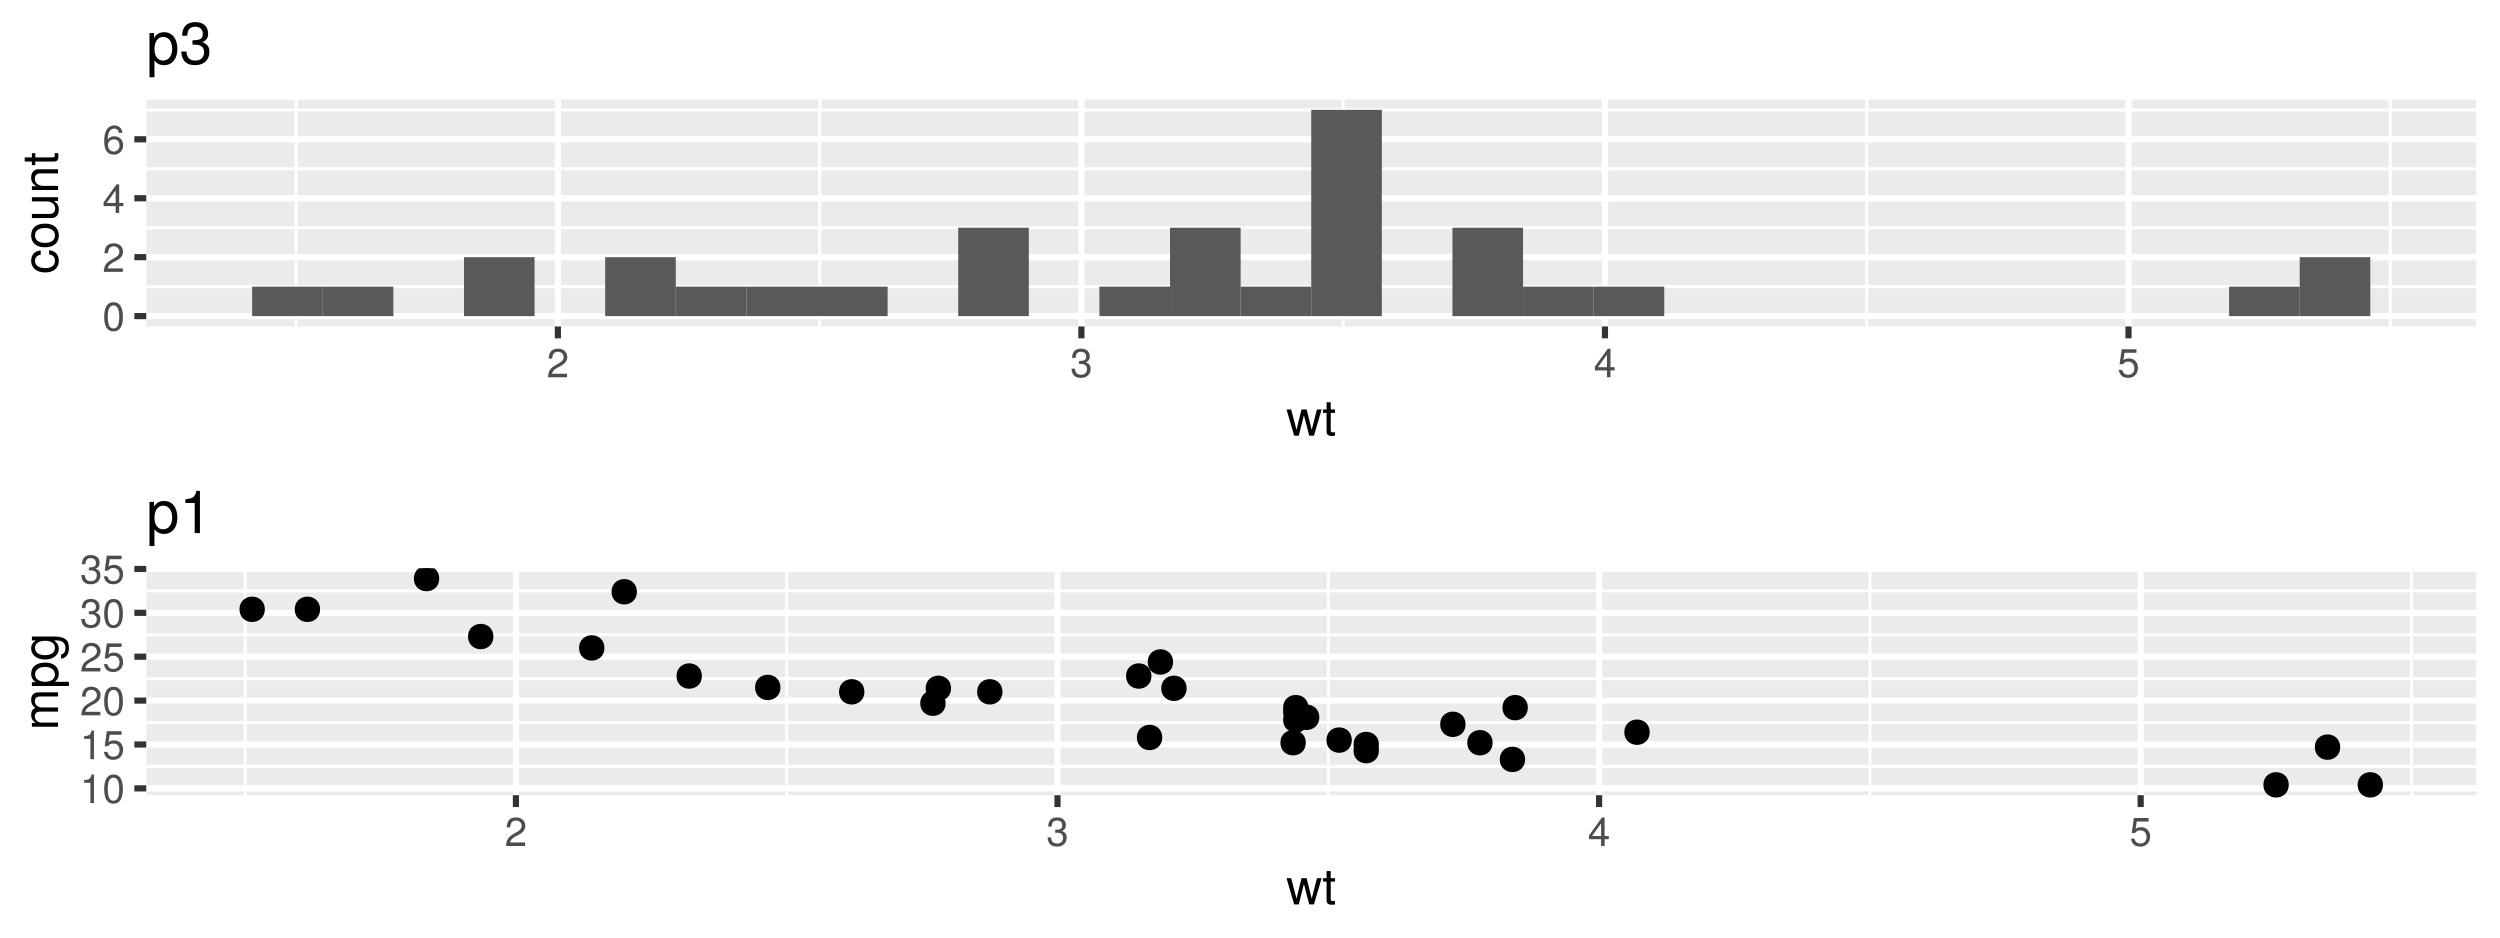 <?xml version="1.0" encoding="UTF-8"?>
<svg xmlns="http://www.w3.org/2000/svg" xmlns:xlink="http://www.w3.org/1999/xlink" width="576pt" height="216pt" viewBox="0 0 576 216" version="1.1">
<defs>
<g>
<symbol overflow="visible" id="glyph0-0">
<path style="stroke:none;" d=""/>
</symbol>
<symbol overflow="visible" id="glyph0-1">
<path style="stroke:none;" d="M 4.719 -3.172 C 4.719 -5.453 3.984 -6.594 2.562 -6.594 C 1.141 -6.594 0.406 -5.438 0.406 -3.219 C 0.406 -1 1.141 0.141 2.562 0.141 C 3.953 0.141 4.719 -1 4.719 -3.172 Z M 3.875 -3.25 C 3.875 -1.375 3.453 -0.547 2.531 -0.547 C 1.672 -0.547 1.234 -1.406 1.234 -3.219 C 1.234 -5.016 1.672 -5.859 2.562 -5.859 C 3.438 -5.859 3.875 -5.016 3.875 -3.25 Z M 3.875 -3.25 "/>
</symbol>
<symbol overflow="visible" id="glyph0-2">
<path style="stroke:none;" d="M 4.75 -4.656 C 4.75 -5.766 3.891 -6.594 2.641 -6.594 C 1.297 -6.594 0.516 -5.906 0.469 -4.297 L 1.281 -4.297 C 1.344 -5.406 1.797 -5.875 2.609 -5.875 C 3.359 -5.875 3.906 -5.344 3.906 -4.641 C 3.906 -4.125 3.609 -3.672 3.016 -3.344 L 2.172 -2.859 C 0.797 -2.078 0.391 -1.453 0.312 0 L 4.703 0 L 4.703 -0.812 L 1.234 -0.812 C 1.312 -1.344 1.625 -1.688 2.422 -2.172 L 3.359 -2.672 C 4.281 -3.156 4.75 -3.844 4.75 -4.656 Z M 4.75 -4.656 "/>
</symbol>
<symbol overflow="visible" id="glyph0-3">
<path style="stroke:none;" d="M 4.828 -1.578 L 4.828 -2.312 L 3.859 -2.312 L 3.859 -6.594 L 3.25 -6.594 L 0.266 -2.438 L 0.266 -1.578 L 3.047 -1.578 L 3.047 0 L 3.859 0 L 3.859 -1.578 Z M 3.047 -2.312 L 0.969 -2.312 L 3.047 -5.203 Z M 3.047 -2.312 "/>
</symbol>
<symbol overflow="visible" id="glyph0-4">
<path style="stroke:none;" d="M 4.766 -2.047 C 4.766 -3.266 3.938 -4.094 2.75 -4.094 C 2.094 -4.094 1.594 -3.844 1.234 -3.359 C 1.25 -4.969 1.766 -5.859 2.703 -5.859 C 3.281 -5.859 3.688 -5.5 3.812 -4.875 L 4.625 -4.875 C 4.469 -5.953 3.766 -6.594 2.766 -6.594 C 1.234 -6.594 0.406 -5.297 0.406 -3 C 0.406 -0.953 1.109 0.141 2.609 0.141 C 3.875 0.141 4.766 -0.75 4.766 -2.047 Z M 3.938 -1.984 C 3.938 -1.156 3.375 -0.578 2.625 -0.578 C 1.859 -0.578 1.281 -1.188 1.281 -2.031 C 1.281 -2.844 1.844 -3.375 2.656 -3.375 C 3.438 -3.375 3.938 -2.859 3.938 -1.984 Z M 3.938 -1.984 "/>
</symbol>
<symbol overflow="visible" id="glyph0-5">
<path style="stroke:none;" d="M 3.219 0 L 3.219 -6.594 L 2.688 -6.594 C 2.406 -5.578 2.219 -5.438 0.953 -5.281 L 0.953 -4.688 L 2.406 -4.688 L 2.406 0 Z M 3.219 0 "/>
</symbol>
<symbol overflow="visible" id="glyph0-6">
<path style="stroke:none;" d="M 4.766 -2.188 C 4.766 -3.484 3.906 -4.344 2.641 -4.344 C 2.172 -4.344 1.797 -4.219 1.422 -3.938 L 1.688 -5.641 L 4.422 -5.641 L 4.422 -6.453 L 1.016 -6.453 L 0.531 -3 L 1.281 -3 C 1.672 -3.453 1.984 -3.609 2.484 -3.609 C 3.375 -3.609 3.938 -3.047 3.938 -2.078 C 3.938 -1.125 3.391 -0.578 2.484 -0.578 C 1.781 -0.578 1.344 -0.953 1.141 -1.688 L 0.328 -1.688 C 0.594 -0.375 1.344 0.141 2.516 0.141 C 3.844 0.141 4.766 -0.797 4.766 -2.188 Z M 4.766 -2.188 "/>
</symbol>
<symbol overflow="visible" id="glyph0-7">
<path style="stroke:none;" d="M 4.703 -1.922 C 4.703 -2.719 4.375 -3.172 3.594 -3.453 C 4.203 -3.688 4.516 -4.125 4.516 -4.781 C 4.516 -5.906 3.75 -6.594 2.5 -6.594 C 1.172 -6.594 0.469 -5.859 0.438 -4.469 L 1.25 -4.469 C 1.281 -5.438 1.672 -5.875 2.516 -5.875 C 3.234 -5.875 3.672 -5.453 3.672 -4.75 C 3.672 -4.047 3.359 -3.75 2.047 -3.75 L 2.047 -3.062 L 2.5 -3.062 C 3.406 -3.062 3.875 -2.641 3.875 -1.906 C 3.875 -1.078 3.359 -0.578 2.5 -0.578 C 1.609 -0.578 1.172 -1.031 1.109 -1.984 L 0.297 -1.984 C 0.406 -0.516 1.125 0.141 2.469 0.141 C 3.828 0.141 4.703 -0.672 4.703 -1.922 Z M 4.703 -1.922 "/>
</symbol>
<symbol overflow="visible" id="glyph1-0">
<path style="stroke:none;" d=""/>
</symbol>
<symbol overflow="visible" id="glyph1-1">
<path style="stroke:none;" d="M 8.141 -6.031 L 7.062 -6.031 L 5.859 -1.328 L 4.688 -6.031 L 3.5 -6.031 L 2.359 -1.328 L 1.125 -6.031 L 0.062 -6.031 L 1.812 0 L 2.891 0 L 4.062 -4.719 L 5.281 0 L 6.375 0 Z M 8.141 -6.031 "/>
</symbol>
<symbol overflow="visible" id="glyph1-2">
<path style="stroke:none;" d="M 2.922 0 L 2.922 -0.812 C 2.797 -0.766 2.641 -0.766 2.469 -0.766 C 2.047 -0.766 1.938 -0.875 1.938 -1.297 L 1.938 -5.25 L 2.922 -5.25 L 2.922 -6.031 L 1.938 -6.031 L 1.938 -7.688 L 0.984 -7.688 L 0.984 -6.031 L 0.156 -6.031 L 0.156 -5.25 L 0.984 -5.25 L 0.984 -0.875 C 0.984 -0.266 1.391 0.078 2.141 0.078 C 2.375 0.078 2.594 0.062 2.922 0 Z M 2.922 0 "/>
</symbol>
<symbol overflow="visible" id="glyph2-0">
<path style="stroke:none;" d=""/>
</symbol>
<symbol overflow="visible" id="glyph2-1">
<path style="stroke:none;" d="M -2.062 -5.484 L -2.062 -4.516 C -1.109 -4.359 -0.719 -3.859 -0.719 -3.047 C -0.719 -1.984 -1.531 -1.359 -2.953 -1.359 C -4.469 -1.359 -5.312 -1.984 -5.312 -3.031 C -5.312 -3.828 -4.844 -4.328 -4 -4.453 L -4 -5.422 C -5.469 -5.297 -6.203 -4.375 -6.203 -3.031 C -6.203 -1.422 -4.953 -0.359 -2.953 -0.359 C -1.016 -0.359 0.172 -1.391 0.172 -3.031 C 0.172 -4.469 -0.688 -5.375 -2.062 -5.484 Z M -2.062 -5.484 "/>
</symbol>
<symbol overflow="visible" id="glyph2-2">
<path style="stroke:none;" d="M -2.969 -5.859 C -5.047 -5.859 -6.203 -4.859 -6.203 -3.125 C -6.203 -1.438 -5.031 -0.406 -3.016 -0.406 C -0.984 -0.406 0.172 -1.422 0.172 -3.141 C 0.172 -4.828 -0.984 -5.859 -2.969 -5.859 Z M -2.984 -4.859 C -1.562 -4.859 -0.719 -4.203 -0.719 -3.141 C -0.719 -2.062 -1.547 -1.422 -3.016 -1.422 C -4.469 -1.422 -5.312 -2.062 -5.312 -3.141 C -5.312 -4.219 -4.469 -4.859 -2.984 -4.859 Z M -2.984 -4.859 "/>
</symbol>
<symbol overflow="visible" id="glyph2-3">
<path style="stroke:none;" d="M 0 -5.547 L -6.031 -5.547 L -6.031 -4.594 L -2.703 -4.594 C -1.469 -4.594 -0.672 -3.938 -0.672 -2.938 C -0.672 -2.188 -1.125 -1.703 -1.844 -1.703 L -6.031 -1.703 L -6.031 -0.75 L -1.469 -0.75 C -0.469 -0.75 0.172 -1.5 0.172 -2.672 C 0.172 -3.547 -0.141 -4.109 -0.938 -4.688 L 0 -4.688 Z M 0 -5.547 "/>
</symbol>
<symbol overflow="visible" id="glyph2-4">
<path style="stroke:none;" d="M 0 -5.594 L -4.547 -5.594 C -5.547 -5.594 -6.203 -4.859 -6.203 -3.688 C -6.203 -2.797 -5.859 -2.219 -5.016 -1.688 L -6.031 -1.688 L -6.031 -0.812 L 0 -0.812 L 0 -1.766 L -3.328 -1.766 C -4.547 -1.766 -5.359 -2.422 -5.359 -3.406 C -5.359 -4.156 -4.906 -4.641 -4.172 -4.641 L 0 -4.641 Z M 0 -5.594 "/>
</symbol>
<symbol overflow="visible" id="glyph2-5">
<path style="stroke:none;" d="M 0 -2.922 L -0.812 -2.922 C -0.766 -2.797 -0.766 -2.641 -0.766 -2.469 C -0.766 -2.047 -0.875 -1.938 -1.297 -1.938 L -5.25 -1.938 L -5.25 -2.922 L -6.031 -2.922 L -6.031 -1.938 L -7.688 -1.938 L -7.688 -0.984 L -6.031 -0.984 L -6.031 -0.156 L -5.25 -0.156 L -5.25 -0.984 L -0.875 -0.984 C -0.266 -0.984 0.078 -1.391 0.078 -2.141 C 0.078 -2.375 0.062 -2.594 0 -2.922 Z M 0 -2.922 "/>
</symbol>
<symbol overflow="visible" id="glyph2-6">
<path style="stroke:none;" d="M 0 -8.734 L -4.516 -8.734 C -5.594 -8.734 -6.203 -8.141 -6.203 -7.016 C -6.203 -6.203 -5.953 -5.734 -5.281 -5.156 C -5.922 -4.812 -6.203 -4.328 -6.203 -3.547 C -6.203 -2.734 -5.906 -2.203 -5.172 -1.688 L -6.031 -1.688 L -6.031 -0.812 L 0 -0.812 L 0 -1.766 L -3.781 -1.766 C -4.656 -1.766 -5.359 -2.406 -5.359 -3.188 C -5.359 -3.906 -4.922 -4.297 -4.156 -4.297 L 0 -4.297 L 0 -5.25 L -3.781 -5.25 C -4.656 -5.25 -5.359 -5.906 -5.359 -6.688 C -5.359 -7.391 -4.906 -7.781 -4.156 -7.781 L 0 -7.781 Z M 0 -8.734 "/>
</symbol>
<symbol overflow="visible" id="glyph2-7">
<path style="stroke:none;" d="M -2.953 -6.016 C -4.984 -6.016 -6.203 -5.031 -6.203 -3.422 C -6.203 -2.609 -5.828 -1.953 -5.125 -1.5 L -6.031 -1.5 L -6.031 -0.625 L 2.5 -0.625 L 2.5 -1.594 L -0.719 -1.594 C -0.109 -2.094 0.172 -2.656 0.172 -3.438 C 0.172 -4.984 -1.031 -6.016 -2.953 -6.016 Z M -2.984 -5.016 C -1.609 -5.016 -0.719 -4.312 -0.719 -3.266 C -0.719 -2.25 -1.547 -1.594 -2.969 -1.594 C -4.375 -1.594 -5.297 -2.25 -5.297 -3.266 C -5.297 -4.328 -4.422 -5.016 -2.984 -5.016 Z M -2.984 -5.016 "/>
</symbol>
<symbol overflow="visible" id="glyph2-8">
<path style="stroke:none;" d="M -0.984 -5.625 L -6.031 -5.625 L -6.031 -4.734 L -5.156 -4.734 C -5.859 -4.25 -6.203 -3.672 -6.203 -2.891 C -6.203 -1.375 -4.906 -0.328 -2.953 -0.328 C -1.062 -0.328 0.172 -1.406 0.172 -2.812 C 0.172 -3.578 -0.156 -4.109 -0.906 -4.734 L -0.5 -4.734 C 1.094 -4.734 1.703 -4.078 1.703 -2.969 C 1.703 -2.203 1.422 -1.625 0.688 -1.5 L 0.688 -0.531 C 1.828 -0.625 2.5 -1.516 2.5 -2.938 C 2.5 -4.812 1.672 -5.625 -0.984 -5.625 Z M -2.984 -4.641 C -1.547 -4.641 -0.719 -4.031 -0.719 -3.016 C -0.719 -1.969 -1.547 -1.328 -3.016 -1.328 C -4.469 -1.328 -5.312 -1.984 -5.312 -3 C -5.312 -4.031 -4.438 -4.641 -2.984 -4.641 Z M -2.984 -4.641 "/>
</symbol>
<symbol overflow="visible" id="glyph3-0">
<path style="stroke:none;" d=""/>
</symbol>
<symbol overflow="visible" id="glyph3-1">
<path style="stroke:none;" d="M 7.172 -3.516 C 7.172 -5.938 5.984 -7.391 4.078 -7.391 C 3.109 -7.391 2.328 -6.953 1.797 -6.094 L 1.797 -7.188 L 0.75 -7.188 L 0.75 2.984 L 1.891 2.984 L 1.891 -0.859 C 2.5 -0.125 3.172 0.203 4.094 0.203 C 5.953 0.203 7.172 -1.234 7.172 -3.516 Z M 5.969 -3.547 C 5.969 -1.922 5.141 -0.859 3.891 -0.859 C 2.688 -0.859 1.891 -1.844 1.891 -3.531 C 1.891 -5.219 2.688 -6.312 3.891 -6.312 C 5.156 -6.312 5.969 -5.266 5.969 -3.547 Z M 5.969 -3.547 "/>
</symbol>
<symbol overflow="visible" id="glyph3-2">
<path style="stroke:none;" d="M 6.938 -2.828 C 6.938 -4 6.453 -4.688 5.297 -5.078 C 6.188 -5.438 6.641 -6.078 6.641 -7.047 C 6.641 -8.719 5.531 -9.719 3.688 -9.719 C 1.734 -9.719 0.688 -8.641 0.641 -6.578 L 1.844 -6.578 C 1.875 -8.016 2.469 -8.656 3.703 -8.656 C 4.766 -8.656 5.406 -8.031 5.406 -7 C 5.406 -5.953 4.953 -5.531 3.031 -5.531 L 3.031 -4.516 L 3.688 -4.516 C 5.016 -4.516 5.703 -3.891 5.703 -2.812 C 5.703 -1.594 4.953 -0.859 3.688 -0.859 C 2.375 -0.859 1.734 -1.516 1.641 -2.938 L 0.438 -2.938 C 0.594 -0.766 1.656 0.203 3.641 0.203 C 5.641 0.203 6.938 -0.984 6.938 -2.828 Z M 6.938 -2.828 "/>
</symbol>
<symbol overflow="visible" id="glyph3-3">
<path style="stroke:none;" d="M 4.75 0 L 4.75 -9.719 L 3.953 -9.719 C 3.531 -8.219 3.266 -8.016 1.391 -7.781 L 1.391 -6.922 L 3.547 -6.922 L 3.547 0 Z M 4.75 0 "/>
</symbol>
</g>
<clipPath id="clip1">
  <path d="M 33.695 22.934 L 571 22.934 L 571 76 L 33.695 76 Z M 33.695 22.934 "/>
</clipPath>
<clipPath id="clip2">
  <path d="M 33.695 65 L 571 65 L 571 67 L 33.695 67 Z M 33.695 65 "/>
</clipPath>
<clipPath id="clip3">
  <path d="M 33.695 52 L 571 52 L 571 53 L 33.695 53 Z M 33.695 52 "/>
</clipPath>
<clipPath id="clip4">
  <path d="M 33.695 38 L 571 38 L 571 40 L 33.695 40 Z M 33.695 38 "/>
</clipPath>
<clipPath id="clip5">
  <path d="M 33.695 24 L 571 24 L 571 26 L 33.695 26 Z M 33.695 24 "/>
</clipPath>
<clipPath id="clip6">
  <path d="M 67 22.934 L 69 22.934 L 69 76 L 67 76 Z M 67 22.934 "/>
</clipPath>
<clipPath id="clip7">
  <path d="M 188 22.934 L 190 22.934 L 190 76 L 188 76 Z M 188 22.934 "/>
</clipPath>
<clipPath id="clip8">
  <path d="M 309 22.934 L 310 22.934 L 310 76 L 309 76 Z M 309 22.934 "/>
</clipPath>
<clipPath id="clip9">
  <path d="M 429 22.934 L 431 22.934 L 431 76 L 429 76 Z M 429 22.934 "/>
</clipPath>
<clipPath id="clip10">
  <path d="M 550 22.934 L 552 22.934 L 552 76 L 550 76 Z M 550 22.934 "/>
</clipPath>
<clipPath id="clip11">
  <path d="M 33.695 72 L 571.52 72 L 571.52 74 L 33.695 74 Z M 33.695 72 "/>
</clipPath>
<clipPath id="clip12">
  <path d="M 33.695 58 L 571.52 58 L 571.52 60 L 33.695 60 Z M 33.695 58 "/>
</clipPath>
<clipPath id="clip13">
  <path d="M 33.695 44 L 571.52 44 L 571.52 47 L 33.695 47 Z M 33.695 44 "/>
</clipPath>
<clipPath id="clip14">
  <path d="M 33.695 31 L 571.52 31 L 571.52 33 L 33.695 33 Z M 33.695 31 "/>
</clipPath>
<clipPath id="clip15">
  <path d="M 127 22.934 L 130 22.934 L 130 76 L 127 76 Z M 127 22.934 "/>
</clipPath>
<clipPath id="clip16">
  <path d="M 248 22.934 L 250 22.934 L 250 76 L 248 76 Z M 248 22.934 "/>
</clipPath>
<clipPath id="clip17">
  <path d="M 369 22.934 L 371 22.934 L 371 76 L 369 76 Z M 369 22.934 "/>
</clipPath>
<clipPath id="clip18">
  <path d="M 489 22.934 L 492 22.934 L 492 76 L 489 76 Z M 489 22.934 "/>
</clipPath>
<clipPath id="clip19">
  <path d="M 33.695 130.934 L 571 130.934 L 571 184 L 33.695 184 Z M 33.695 130.934 "/>
</clipPath>
<clipPath id="clip20">
  <path d="M 33.695 176 L 571 176 L 571 177 L 33.695 177 Z M 33.695 176 "/>
</clipPath>
<clipPath id="clip21">
  <path d="M 33.695 166 L 571 166 L 571 167 L 33.695 167 Z M 33.695 166 "/>
</clipPath>
<clipPath id="clip22">
  <path d="M 33.695 156 L 571 156 L 571 157 L 33.695 157 Z M 33.695 156 "/>
</clipPath>
<clipPath id="clip23">
  <path d="M 33.695 145 L 571 145 L 571 147 L 33.695 147 Z M 33.695 145 "/>
</clipPath>
<clipPath id="clip24">
  <path d="M 33.695 135 L 571 135 L 571 137 L 33.695 137 Z M 33.695 135 "/>
</clipPath>
<clipPath id="clip25">
  <path d="M 56 130.934 L 57 130.934 L 57 184 L 56 184 Z M 56 130.934 "/>
</clipPath>
<clipPath id="clip26">
  <path d="M 180 130.934 L 182 130.934 L 182 184 L 180 184 Z M 180 130.934 "/>
</clipPath>
<clipPath id="clip27">
  <path d="M 305 130.934 L 307 130.934 L 307 184 L 305 184 Z M 305 130.934 "/>
</clipPath>
<clipPath id="clip28">
  <path d="M 430 130.934 L 432 130.934 L 432 184 L 430 184 Z M 430 130.934 "/>
</clipPath>
<clipPath id="clip29">
  <path d="M 555 130.934 L 556 130.934 L 556 184 L 555 184 Z M 555 130.934 "/>
</clipPath>
<clipPath id="clip30">
  <path d="M 33.695 180 L 571.52 180 L 571.52 183 L 33.695 183 Z M 33.695 180 "/>
</clipPath>
<clipPath id="clip31">
  <path d="M 33.695 170 L 571.52 170 L 571.52 173 L 33.695 173 Z M 33.695 170 "/>
</clipPath>
<clipPath id="clip32">
  <path d="M 33.695 160 L 571.52 160 L 571.52 163 L 33.695 163 Z M 33.695 160 "/>
</clipPath>
<clipPath id="clip33">
  <path d="M 33.695 150 L 571.52 150 L 571.52 153 L 33.695 153 Z M 33.695 150 "/>
</clipPath>
<clipPath id="clip34">
  <path d="M 33.695 140 L 571.52 140 L 571.52 142 L 33.695 142 Z M 33.695 140 "/>
</clipPath>
<clipPath id="clip35">
  <path d="M 33.695 130.934 L 571.52 130.934 L 571.52 132 L 33.695 132 Z M 33.695 130.934 "/>
</clipPath>
<clipPath id="clip36">
  <path d="M 118 130.934 L 120 130.934 L 120 184 L 118 184 Z M 118 130.934 "/>
</clipPath>
<clipPath id="clip37">
  <path d="M 242 130.934 L 245 130.934 L 245 184 L 242 184 Z M 242 130.934 "/>
</clipPath>
<clipPath id="clip38">
  <path d="M 367 130.934 L 370 130.934 L 370 184 L 367 184 Z M 367 130.934 "/>
</clipPath>
<clipPath id="clip39">
  <path d="M 492 130.934 L 494 130.934 L 494 184 L 492 184 Z M 492 130.934 "/>
</clipPath>
<clipPath id="clip40">
  <path d="M 95 130.934 L 101 130.934 L 101 136 L 95 136 Z M 95 130.934 "/>
</clipPath>
<clipPath id="clip41">
  <path d="M 95 130.934 L 102 130.934 L 102 137 L 95 137 Z M 95 130.934 "/>
</clipPath>
</defs>
<g id="surface294">
<rect x="0" y="0" width="576" height="216" style="fill:rgb(100%,100%,100%);fill-opacity:1;stroke:none;"/>
<path style="fill:none;stroke-width:1.423;stroke-linecap:round;stroke-linejoin:round;stroke:rgb(100%,100%,100%);stroke-opacity:1;stroke-miterlimit:10;" d="M 0 0 L 576 0 L 576 216 L 0 216 Z M 0 0 "/>
<g clip-path="url(#clip1)" clip-rule="nonzero">
<path style=" stroke:none;fill-rule:nonzero;fill:rgb(92.157%,92.157%,92.157%);fill-opacity:1;" d="M 33.695 22.934 L 570.52 22.934 L 570.52 75.211 L 33.695 75.211 Z M 33.695 22.934 "/>
</g>
<g clip-path="url(#clip2)" clip-rule="nonzero">
<path style="fill:none;stroke-width:0.711;stroke-linecap:butt;stroke-linejoin:round;stroke:rgb(100%,100%,100%);stroke-opacity:1;stroke-miterlimit:10;" d="M 33.695 66.043 L 570.52 66.043 "/>
</g>
<g clip-path="url(#clip3)" clip-rule="nonzero">
<path style="fill:none;stroke-width:0.711;stroke-linecap:butt;stroke-linejoin:round;stroke:rgb(100%,100%,100%);stroke-opacity:1;stroke-miterlimit:10;" d="M 33.695 52.465 L 570.52 52.465 "/>
</g>
<g clip-path="url(#clip4)" clip-rule="nonzero">
<path style="fill:none;stroke-width:0.711;stroke-linecap:butt;stroke-linejoin:round;stroke:rgb(100%,100%,100%);stroke-opacity:1;stroke-miterlimit:10;" d="M 33.695 38.887 L 570.52 38.887 "/>
</g>
<g clip-path="url(#clip5)" clip-rule="nonzero">
<path style="fill:none;stroke-width:0.711;stroke-linecap:butt;stroke-linejoin:round;stroke:rgb(100%,100%,100%);stroke-opacity:1;stroke-miterlimit:10;" d="M 33.695 25.309 L 570.52 25.309 "/>
</g>
<g clip-path="url(#clip6)" clip-rule="nonzero">
<path style="fill:none;stroke-width:0.711;stroke-linecap:butt;stroke-linejoin:round;stroke:rgb(100%,100%,100%);stroke-opacity:1;stroke-miterlimit:10;" d="M 68.223 75.211 L 68.223 22.934 "/>
</g>
<g clip-path="url(#clip7)" clip-rule="nonzero">
<path style="fill:none;stroke-width:0.711;stroke-linecap:butt;stroke-linejoin:round;stroke:rgb(100%,100%,100%);stroke-opacity:1;stroke-miterlimit:10;" d="M 188.848 75.211 L 188.848 22.934 "/>
</g>
<g clip-path="url(#clip8)" clip-rule="nonzero">
<path style="fill:none;stroke-width:0.711;stroke-linecap:butt;stroke-linejoin:round;stroke:rgb(100%,100%,100%);stroke-opacity:1;stroke-miterlimit:10;" d="M 309.469 75.211 L 309.469 22.934 "/>
</g>
<g clip-path="url(#clip9)" clip-rule="nonzero">
<path style="fill:none;stroke-width:0.711;stroke-linecap:butt;stroke-linejoin:round;stroke:rgb(100%,100%,100%);stroke-opacity:1;stroke-miterlimit:10;" d="M 430.09 75.211 L 430.09 22.934 "/>
</g>
<g clip-path="url(#clip10)" clip-rule="nonzero">
<path style="fill:none;stroke-width:0.711;stroke-linecap:butt;stroke-linejoin:round;stroke:rgb(100%,100%,100%);stroke-opacity:1;stroke-miterlimit:10;" d="M 550.715 75.211 L 550.715 22.934 "/>
</g>
<g clip-path="url(#clip11)" clip-rule="nonzero">
<path style="fill:none;stroke-width:1.423;stroke-linecap:butt;stroke-linejoin:round;stroke:rgb(100%,100%,100%);stroke-opacity:1;stroke-miterlimit:10;" d="M 33.695 72.832 L 570.52 72.832 "/>
</g>
<g clip-path="url(#clip12)" clip-rule="nonzero">
<path style="fill:none;stroke-width:1.423;stroke-linecap:butt;stroke-linejoin:round;stroke:rgb(100%,100%,100%);stroke-opacity:1;stroke-miterlimit:10;" d="M 33.695 59.254 L 570.52 59.254 "/>
</g>
<g clip-path="url(#clip13)" clip-rule="nonzero">
<path style="fill:none;stroke-width:1.423;stroke-linecap:butt;stroke-linejoin:round;stroke:rgb(100%,100%,100%);stroke-opacity:1;stroke-miterlimit:10;" d="M 33.695 45.676 L 570.52 45.676 "/>
</g>
<g clip-path="url(#clip14)" clip-rule="nonzero">
<path style="fill:none;stroke-width:1.423;stroke-linecap:butt;stroke-linejoin:round;stroke:rgb(100%,100%,100%);stroke-opacity:1;stroke-miterlimit:10;" d="M 33.695 32.098 L 570.52 32.098 "/>
</g>
<g clip-path="url(#clip15)" clip-rule="nonzero">
<path style="fill:none;stroke-width:1.423;stroke-linecap:butt;stroke-linejoin:round;stroke:rgb(100%,100%,100%);stroke-opacity:1;stroke-miterlimit:10;" d="M 128.535 75.211 L 128.535 22.934 "/>
</g>
<g clip-path="url(#clip16)" clip-rule="nonzero">
<path style="fill:none;stroke-width:1.423;stroke-linecap:butt;stroke-linejoin:round;stroke:rgb(100%,100%,100%);stroke-opacity:1;stroke-miterlimit:10;" d="M 249.156 75.211 L 249.156 22.934 "/>
</g>
<g clip-path="url(#clip17)" clip-rule="nonzero">
<path style="fill:none;stroke-width:1.423;stroke-linecap:butt;stroke-linejoin:round;stroke:rgb(100%,100%,100%);stroke-opacity:1;stroke-miterlimit:10;" d="M 369.781 75.211 L 369.781 22.934 "/>
</g>
<g clip-path="url(#clip18)" clip-rule="nonzero">
<path style="fill:none;stroke-width:1.423;stroke-linecap:butt;stroke-linejoin:round;stroke:rgb(100%,100%,100%);stroke-opacity:1;stroke-miterlimit:10;" d="M 490.402 75.211 L 490.402 22.934 "/>
</g>
<path style=" stroke:none;fill-rule:nonzero;fill:rgb(34.902%,34.902%,34.902%);fill-opacity:1;" d="M 58.098 66.043 L 74.363 66.043 L 74.363 72.832 L 58.098 72.832 Z M 58.098 66.043 "/>
<path style=" stroke:none;fill-rule:nonzero;fill:rgb(34.902%,34.902%,34.902%);fill-opacity:1;" d="M 74.363 66.043 L 90.629 66.043 L 90.629 72.832 L 74.363 72.832 Z M 74.363 66.043 "/>
<path style=" stroke:none;fill-rule:nonzero;fill:rgb(34.902%,34.902%,34.902%);fill-opacity:1;" d="M 106.898 59.254 L 123.164 59.254 L 123.164 72.832 L 106.898 72.832 Z M 106.898 59.254 "/>
<path style=" stroke:none;fill-rule:nonzero;fill:rgb(34.902%,34.902%,34.902%);fill-opacity:1;" d="M 139.434 59.254 L 155.699 59.254 L 155.699 72.832 L 139.434 72.832 Z M 139.434 59.254 "/>
<path style=" stroke:none;fill-rule:nonzero;fill:rgb(34.902%,34.902%,34.902%);fill-opacity:1;" d="M 155.703 66.043 L 171.969 66.043 L 171.969 72.832 L 155.703 72.832 Z M 155.703 66.043 "/>
<path style=" stroke:none;fill-rule:nonzero;fill:rgb(34.902%,34.902%,34.902%);fill-opacity:1;" d="M 171.969 66.043 L 188.234 66.043 L 188.234 72.832 L 171.969 72.832 Z M 171.969 66.043 "/>
<path style=" stroke:none;fill-rule:nonzero;fill:rgb(34.902%,34.902%,34.902%);fill-opacity:1;" d="M 188.238 66.043 L 204.504 66.043 L 204.504 72.832 L 188.238 72.832 Z M 188.238 66.043 "/>
<path style=" stroke:none;fill-rule:nonzero;fill:rgb(34.902%,34.902%,34.902%);fill-opacity:1;" d="M 220.773 52.465 L 237.039 52.465 L 237.039 72.832 L 220.773 72.832 Z M 220.773 52.465 "/>
<path style=" stroke:none;fill-rule:nonzero;fill:rgb(34.902%,34.902%,34.902%);fill-opacity:1;" d="M 253.305 66.043 L 269.57 66.043 L 269.57 72.832 L 253.305 72.832 Z M 253.305 66.043 "/>
<path style=" stroke:none;fill-rule:nonzero;fill:rgb(34.902%,34.902%,34.902%);fill-opacity:1;" d="M 269.574 52.465 L 285.84 52.465 L 285.84 72.832 L 269.574 72.832 Z M 269.574 52.465 "/>
<path style=" stroke:none;fill-rule:nonzero;fill:rgb(34.902%,34.902%,34.902%);fill-opacity:1;" d="M 285.84 66.043 L 302.105 66.043 L 302.105 72.832 L 285.84 72.832 Z M 285.84 66.043 "/>
<path style=" stroke:none;fill-rule:nonzero;fill:rgb(34.902%,34.902%,34.902%);fill-opacity:1;" d="M 302.109 25.309 L 318.375 25.309 L 318.375 72.832 L 302.109 72.832 Z M 302.109 25.309 "/>
<path style=" stroke:none;fill-rule:nonzero;fill:rgb(34.902%,34.902%,34.902%);fill-opacity:1;" d="M 334.645 52.465 L 350.91 52.465 L 350.91 72.832 L 334.645 72.832 Z M 334.645 52.465 "/>
<path style=" stroke:none;fill-rule:nonzero;fill:rgb(34.902%,34.902%,34.902%);fill-opacity:1;" d="M 350.91 66.043 L 367.176 66.043 L 367.176 72.832 L 350.91 72.832 Z M 350.91 66.043 "/>
<path style=" stroke:none;fill-rule:nonzero;fill:rgb(34.902%,34.902%,34.902%);fill-opacity:1;" d="M 367.18 66.043 L 383.445 66.043 L 383.445 72.832 L 367.18 72.832 Z M 367.18 66.043 "/>
<path style=" stroke:none;fill-rule:nonzero;fill:rgb(34.902%,34.902%,34.902%);fill-opacity:1;" d="M 513.586 66.043 L 529.852 66.043 L 529.852 72.832 L 513.586 72.832 Z M 513.586 66.043 "/>
<path style=" stroke:none;fill-rule:nonzero;fill:rgb(34.902%,34.902%,34.902%);fill-opacity:1;" d="M 529.852 59.254 L 546.117 59.254 L 546.117 72.832 L 529.852 72.832 Z M 529.852 59.254 "/>
<g clip-path="url(#clip19)" clip-rule="nonzero">
<path style=" stroke:none;fill-rule:nonzero;fill:rgb(92.157%,92.157%,92.157%);fill-opacity:1;" d="M 33.695 130.934 L 570.52 130.934 L 570.52 183.211 L 33.695 183.211 Z M 33.695 130.934 "/>
</g>
<g clip-path="url(#clip20)" clip-rule="nonzero">
<path style="fill:none;stroke-width:0.711;stroke-linecap:butt;stroke-linejoin:round;stroke:rgb(100%,100%,100%);stroke-opacity:1;stroke-miterlimit:10;" d="M 33.695 176.586 L 570.52 176.586 "/>
</g>
<g clip-path="url(#clip21)" clip-rule="nonzero">
<path style="fill:none;stroke-width:0.711;stroke-linecap:butt;stroke-linejoin:round;stroke:rgb(100%,100%,100%);stroke-opacity:1;stroke-miterlimit:10;" d="M 33.695 166.477 L 570.52 166.477 "/>
</g>
<g clip-path="url(#clip22)" clip-rule="nonzero">
<path style="fill:none;stroke-width:0.711;stroke-linecap:butt;stroke-linejoin:round;stroke:rgb(100%,100%,100%);stroke-opacity:1;stroke-miterlimit:10;" d="M 33.695 156.363 L 570.52 156.363 "/>
</g>
<g clip-path="url(#clip23)" clip-rule="nonzero">
<path style="fill:none;stroke-width:0.711;stroke-linecap:butt;stroke-linejoin:round;stroke:rgb(100%,100%,100%);stroke-opacity:1;stroke-miterlimit:10;" d="M 33.695 146.25 L 570.52 146.25 "/>
</g>
<g clip-path="url(#clip24)" clip-rule="nonzero">
<path style="fill:none;stroke-width:0.711;stroke-linecap:butt;stroke-linejoin:round;stroke:rgb(100%,100%,100%);stroke-opacity:1;stroke-miterlimit:10;" d="M 33.695 136.141 L 570.52 136.141 "/>
</g>
<g clip-path="url(#clip25)" clip-rule="nonzero">
<path style="fill:none;stroke-width:0.711;stroke-linecap:butt;stroke-linejoin:round;stroke:rgb(100%,100%,100%);stroke-opacity:1;stroke-miterlimit:10;" d="M 56.477 183.211 L 56.477 130.934 "/>
</g>
<g clip-path="url(#clip26)" clip-rule="nonzero">
<path style="fill:none;stroke-width:0.711;stroke-linecap:butt;stroke-linejoin:round;stroke:rgb(100%,100%,100%);stroke-opacity:1;stroke-miterlimit:10;" d="M 181.258 183.211 L 181.258 130.934 "/>
</g>
<g clip-path="url(#clip27)" clip-rule="nonzero">
<path style="fill:none;stroke-width:0.711;stroke-linecap:butt;stroke-linejoin:round;stroke:rgb(100%,100%,100%);stroke-opacity:1;stroke-miterlimit:10;" d="M 306.039 183.211 L 306.039 130.934 "/>
</g>
<g clip-path="url(#clip28)" clip-rule="nonzero">
<path style="fill:none;stroke-width:0.711;stroke-linecap:butt;stroke-linejoin:round;stroke:rgb(100%,100%,100%);stroke-opacity:1;stroke-miterlimit:10;" d="M 430.82 183.211 L 430.82 130.934 "/>
</g>
<g clip-path="url(#clip29)" clip-rule="nonzero">
<path style="fill:none;stroke-width:0.711;stroke-linecap:butt;stroke-linejoin:round;stroke:rgb(100%,100%,100%);stroke-opacity:1;stroke-miterlimit:10;" d="M 555.602 183.211 L 555.602 130.934 "/>
</g>
<g clip-path="url(#clip30)" clip-rule="nonzero">
<path style="fill:none;stroke-width:1.423;stroke-linecap:butt;stroke-linejoin:round;stroke:rgb(100%,100%,100%);stroke-opacity:1;stroke-miterlimit:10;" d="M 33.695 181.641 L 570.52 181.641 "/>
</g>
<g clip-path="url(#clip31)" clip-rule="nonzero">
<path style="fill:none;stroke-width:1.423;stroke-linecap:butt;stroke-linejoin:round;stroke:rgb(100%,100%,100%);stroke-opacity:1;stroke-miterlimit:10;" d="M 33.695 171.531 L 570.52 171.531 "/>
</g>
<g clip-path="url(#clip32)" clip-rule="nonzero">
<path style="fill:none;stroke-width:1.423;stroke-linecap:butt;stroke-linejoin:round;stroke:rgb(100%,100%,100%);stroke-opacity:1;stroke-miterlimit:10;" d="M 33.695 161.418 L 570.52 161.418 "/>
</g>
<g clip-path="url(#clip33)" clip-rule="nonzero">
<path style="fill:none;stroke-width:1.423;stroke-linecap:butt;stroke-linejoin:round;stroke:rgb(100%,100%,100%);stroke-opacity:1;stroke-miterlimit:10;" d="M 33.695 151.309 L 570.52 151.309 "/>
</g>
<g clip-path="url(#clip34)" clip-rule="nonzero">
<path style="fill:none;stroke-width:1.423;stroke-linecap:butt;stroke-linejoin:round;stroke:rgb(100%,100%,100%);stroke-opacity:1;stroke-miterlimit:10;" d="M 33.695 141.195 L 570.52 141.195 "/>
</g>
<g clip-path="url(#clip35)" clip-rule="nonzero">
<path style="fill:none;stroke-width:1.423;stroke-linecap:butt;stroke-linejoin:round;stroke:rgb(100%,100%,100%);stroke-opacity:1;stroke-miterlimit:10;" d="M 33.695 131.086 L 570.52 131.086 "/>
</g>
<g clip-path="url(#clip36)" clip-rule="nonzero">
<path style="fill:none;stroke-width:1.423;stroke-linecap:butt;stroke-linejoin:round;stroke:rgb(100%,100%,100%);stroke-opacity:1;stroke-miterlimit:10;" d="M 118.867 183.211 L 118.867 130.934 "/>
</g>
<g clip-path="url(#clip37)" clip-rule="nonzero">
<path style="fill:none;stroke-width:1.423;stroke-linecap:butt;stroke-linejoin:round;stroke:rgb(100%,100%,100%);stroke-opacity:1;stroke-miterlimit:10;" d="M 243.648 183.211 L 243.648 130.934 "/>
</g>
<g clip-path="url(#clip38)" clip-rule="nonzero">
<path style="fill:none;stroke-width:1.423;stroke-linecap:butt;stroke-linejoin:round;stroke:rgb(100%,100%,100%);stroke-opacity:1;stroke-miterlimit:10;" d="M 368.43 183.211 L 368.43 130.934 "/>
</g>
<g clip-path="url(#clip39)" clip-rule="nonzero">
<path style="fill:none;stroke-width:1.423;stroke-linecap:butt;stroke-linejoin:round;stroke:rgb(100%,100%,100%);stroke-opacity:1;stroke-miterlimit:10;" d="M 493.211 183.211 L 493.211 130.934 "/>
</g>
<path style="fill-rule:nonzero;fill:rgb(0%,0%,0%);fill-opacity:1;stroke-width:0.945;stroke-linecap:round;stroke-linejoin:round;stroke:rgb(0%,0%,0%);stroke-opacity:1;stroke-miterlimit:10;" d="M 198.688 159.398 C 198.688 162.668 193.777 162.668 193.777 159.398 C 193.777 156.125 198.688 156.125 198.688 159.398 "/>
<path style="fill-rule:nonzero;fill:rgb(0%,0%,0%);fill-opacity:1;stroke-width:0.945;stroke-linecap:round;stroke-linejoin:round;stroke:rgb(0%,0%,0%);stroke-opacity:1;stroke-miterlimit:10;" d="M 230.504 159.398 C 230.504 162.668 225.598 162.668 225.598 159.398 C 225.598 156.125 230.504 156.125 230.504 159.398 "/>
<path style="fill-rule:nonzero;fill:rgb(0%,0%,0%);fill-opacity:1;stroke-width:0.945;stroke-linecap:round;stroke-linejoin:round;stroke:rgb(0%,0%,0%);stroke-opacity:1;stroke-miterlimit:10;" d="M 161.25 155.758 C 161.25 159.031 156.344 159.031 156.344 155.758 C 156.344 152.484 161.25 152.484 161.25 155.758 "/>
<path style="fill-rule:nonzero;fill:rgb(0%,0%,0%);fill-opacity:1;stroke-width:0.945;stroke-linecap:round;stroke-linejoin:round;stroke:rgb(0%,0%,0%);stroke-opacity:1;stroke-miterlimit:10;" d="M 272.93 158.586 C 272.93 161.859 268.023 161.859 268.023 158.586 C 268.023 155.316 272.93 155.316 272.93 158.586 "/>
<path style="fill-rule:nonzero;fill:rgb(0%,0%,0%);fill-opacity:1;stroke-width:0.945;stroke-linecap:round;stroke-linejoin:round;stroke:rgb(0%,0%,0%);stroke-opacity:1;stroke-miterlimit:10;" d="M 301.008 164.047 C 301.008 167.32 296.098 167.32 296.098 164.047 C 296.098 160.773 301.008 160.773 301.008 164.047 "/>
<path style="fill-rule:nonzero;fill:rgb(0%,0%,0%);fill-opacity:1;stroke-width:0.945;stroke-linecap:round;stroke-linejoin:round;stroke:rgb(0%,0%,0%);stroke-opacity:1;stroke-miterlimit:10;" d="M 303.504 165.262 C 303.504 168.535 298.594 168.535 298.594 165.262 C 298.594 161.988 303.504 161.988 303.504 165.262 "/>
<path style="fill-rule:nonzero;fill:rgb(0%,0%,0%);fill-opacity:1;stroke-width:0.945;stroke-linecap:round;stroke-linejoin:round;stroke:rgb(0%,0%,0%);stroke-opacity:1;stroke-miterlimit:10;" d="M 317.23 172.945 C 317.23 176.219 312.32 176.219 312.32 172.945 C 312.32 169.672 317.23 169.672 317.23 172.945 "/>
<path style="fill-rule:nonzero;fill:rgb(0%,0%,0%);fill-opacity:1;stroke-width:0.945;stroke-linecap:round;stroke-linejoin:round;stroke:rgb(0%,0%,0%);stroke-opacity:1;stroke-miterlimit:10;" d="M 269.812 152.52 C 269.812 155.793 264.902 155.793 264.902 152.52 C 264.902 149.246 269.812 149.246 269.812 152.52 "/>
<path style="fill-rule:nonzero;fill:rgb(0%,0%,0%);fill-opacity:1;stroke-width:0.945;stroke-linecap:round;stroke-linejoin:round;stroke:rgb(0%,0%,0%);stroke-opacity:1;stroke-miterlimit:10;" d="M 264.82 155.758 C 264.82 159.031 259.91 159.031 259.91 155.758 C 259.91 152.484 264.82 152.484 264.82 155.758 "/>
<path style="fill-rule:nonzero;fill:rgb(0%,0%,0%);fill-opacity:1;stroke-width:0.945;stroke-linecap:round;stroke-linejoin:round;stroke:rgb(0%,0%,0%);stroke-opacity:1;stroke-miterlimit:10;" d="M 301.008 163.035 C 301.008 166.309 296.098 166.309 296.098 163.035 C 296.098 159.766 301.008 159.766 301.008 163.035 "/>
<path style="fill-rule:nonzero;fill:rgb(0%,0%,0%);fill-opacity:1;stroke-width:0.945;stroke-linecap:round;stroke-linejoin:round;stroke:rgb(0%,0%,0%);stroke-opacity:1;stroke-miterlimit:10;" d="M 301.008 165.867 C 301.008 169.141 296.098 169.141 296.098 165.867 C 296.098 162.594 301.008 162.594 301.008 165.867 "/>
<path style="fill-rule:nonzero;fill:rgb(0%,0%,0%);fill-opacity:1;stroke-width:0.945;stroke-linecap:round;stroke-linejoin:round;stroke:rgb(0%,0%,0%);stroke-opacity:1;stroke-miterlimit:10;" d="M 379.621 168.699 C 379.621 171.973 374.711 171.973 374.711 168.699 C 374.711 165.426 379.621 165.426 379.621 168.699 "/>
<path style="fill-rule:nonzero;fill:rgb(0%,0%,0%);fill-opacity:1;stroke-width:0.945;stroke-linecap:round;stroke-linejoin:round;stroke:rgb(0%,0%,0%);stroke-opacity:1;stroke-miterlimit:10;" d="M 337.195 166.879 C 337.195 170.152 332.285 170.152 332.285 166.879 C 332.285 163.605 337.195 163.605 337.195 166.879 "/>
<path style="fill-rule:nonzero;fill:rgb(0%,0%,0%);fill-opacity:1;stroke-width:0.945;stroke-linecap:round;stroke-linejoin:round;stroke:rgb(0%,0%,0%);stroke-opacity:1;stroke-miterlimit:10;" d="M 343.434 171.125 C 343.434 174.398 338.523 174.398 338.523 171.125 C 338.523 167.852 343.434 167.852 343.434 171.125 "/>
<path style="fill-rule:nonzero;fill:rgb(0%,0%,0%);fill-opacity:1;stroke-width:0.945;stroke-linecap:round;stroke-linejoin:round;stroke:rgb(0%,0%,0%);stroke-opacity:1;stroke-miterlimit:10;" d="M 526.863 180.832 C 526.863 184.105 521.953 184.105 521.953 180.832 C 521.953 177.559 526.863 177.559 526.863 180.832 "/>
<path style="fill-rule:nonzero;fill:rgb(0%,0%,0%);fill-opacity:1;stroke-width:0.945;stroke-linecap:round;stroke-linejoin:round;stroke:rgb(0%,0%,0%);stroke-opacity:1;stroke-miterlimit:10;" d="M 548.574 180.832 C 548.574 184.105 543.664 184.105 543.664 180.832 C 543.664 177.559 548.574 177.559 548.574 180.832 "/>
<path style="fill-rule:nonzero;fill:rgb(0%,0%,0%);fill-opacity:1;stroke-width:0.945;stroke-linecap:round;stroke-linejoin:round;stroke:rgb(0%,0%,0%);stroke-opacity:1;stroke-miterlimit:10;" d="M 538.715 172.137 C 538.715 175.41 533.809 175.41 533.809 172.137 C 533.809 168.863 538.715 168.863 538.715 172.137 "/>
<path style="fill-rule:nonzero;fill:rgb(0%,0%,0%);fill-opacity:1;stroke-width:0.945;stroke-linecap:round;stroke-linejoin:round;stroke:rgb(0%,0%,0%);stroke-opacity:1;stroke-miterlimit:10;" d="M 146.277 136.344 C 146.277 139.617 141.367 139.617 141.367 136.344 C 141.367 133.07 146.277 133.07 146.277 136.344 "/>
<path style="fill-rule:nonzero;fill:rgb(0%,0%,0%);fill-opacity:1;stroke-width:0.945;stroke-linecap:round;stroke-linejoin:round;stroke:rgb(0%,0%,0%);stroke-opacity:1;stroke-miterlimit:10;" d="M 73.281 140.387 C 73.281 143.66 68.371 143.66 68.371 140.387 C 68.371 137.113 73.281 137.113 73.281 140.387 "/>
<g clip-path="url(#clip40)" clip-rule="nonzero">
<path style=" stroke:none;fill-rule:nonzero;fill:rgb(0%,0%,0%);fill-opacity:1;" d="M 100.73 133.309 C 100.73 136.582 95.824 136.582 95.824 133.309 C 95.824 130.035 100.73 130.035 100.73 133.309 "/>
</g>
<g clip-path="url(#clip41)" clip-rule="nonzero">
<path style="fill:none;stroke-width:0.945;stroke-linecap:round;stroke-linejoin:round;stroke:rgb(0%,0%,0%);stroke-opacity:1;stroke-miterlimit:10;" d="M 100.73 133.309 C 100.73 136.582 95.824 136.582 95.824 133.309 C 95.824 130.035 100.73 130.035 100.73 133.309 "/>
</g>
<path style="fill-rule:nonzero;fill:rgb(0%,0%,0%);fill-opacity:1;stroke-width:0.945;stroke-linecap:round;stroke-linejoin:round;stroke:rgb(0%,0%,0%);stroke-opacity:1;stroke-miterlimit:10;" d="M 179.344 158.387 C 179.344 161.66 174.434 161.66 174.434 158.387 C 174.434 155.113 179.344 155.113 179.344 158.387 "/>
<path style="fill-rule:nonzero;fill:rgb(0%,0%,0%);fill-opacity:1;stroke-width:0.945;stroke-linecap:round;stroke-linejoin:round;stroke:rgb(0%,0%,0%);stroke-opacity:1;stroke-miterlimit:10;" d="M 310.988 170.52 C 310.988 173.793 306.082 173.793 306.082 170.52 C 306.082 167.246 310.988 167.246 310.988 170.52 "/>
<path style="fill-rule:nonzero;fill:rgb(0%,0%,0%);fill-opacity:1;stroke-width:0.945;stroke-linecap:round;stroke-linejoin:round;stroke:rgb(0%,0%,0%);stroke-opacity:1;stroke-miterlimit:10;" d="M 300.383 171.125 C 300.383 174.398 295.473 174.398 295.473 171.125 C 295.473 167.852 300.383 167.852 300.383 171.125 "/>
<path style="fill-rule:nonzero;fill:rgb(0%,0%,0%);fill-opacity:1;stroke-width:0.945;stroke-linecap:round;stroke-linejoin:round;stroke:rgb(0%,0%,0%);stroke-opacity:1;stroke-miterlimit:10;" d="M 350.918 174.969 C 350.918 178.242 346.012 178.242 346.012 174.969 C 346.012 171.695 350.918 171.695 350.918 174.969 "/>
<path style="fill-rule:nonzero;fill:rgb(0%,0%,0%);fill-opacity:1;stroke-width:0.945;stroke-linecap:round;stroke-linejoin:round;stroke:rgb(0%,0%,0%);stroke-opacity:1;stroke-miterlimit:10;" d="M 351.543 163.035 C 351.543 166.309 346.633 166.309 346.633 163.035 C 346.633 159.766 351.543 159.766 351.543 163.035 "/>
<path style="fill-rule:nonzero;fill:rgb(0%,0%,0%);fill-opacity:1;stroke-width:0.945;stroke-linecap:round;stroke-linejoin:round;stroke:rgb(0%,0%,0%);stroke-opacity:1;stroke-miterlimit:10;" d="M 113.211 146.656 C 113.211 149.93 108.301 149.93 108.301 146.656 C 108.301 143.383 113.211 143.383 113.211 146.656 "/>
<path style="fill-rule:nonzero;fill:rgb(0%,0%,0%);fill-opacity:1;stroke-width:0.945;stroke-linecap:round;stroke-linejoin:round;stroke:rgb(0%,0%,0%);stroke-opacity:1;stroke-miterlimit:10;" d="M 138.789 149.285 C 138.789 152.559 133.883 152.559 133.883 149.285 C 133.883 146.012 138.789 146.012 138.789 149.285 "/>
<path style="fill-rule:nonzero;fill:rgb(0%,0%,0%);fill-opacity:1;stroke-width:0.945;stroke-linecap:round;stroke-linejoin:round;stroke:rgb(0%,0%,0%);stroke-opacity:1;stroke-miterlimit:10;" d="M 60.551 140.387 C 60.551 143.66 55.645 143.66 55.645 140.387 C 55.645 137.113 60.551 137.113 60.551 140.387 "/>
<path style="fill-rule:nonzero;fill:rgb(0%,0%,0%);fill-opacity:1;stroke-width:0.945;stroke-linecap:round;stroke-linejoin:round;stroke:rgb(0%,0%,0%);stroke-opacity:1;stroke-miterlimit:10;" d="M 267.316 169.914 C 267.316 173.188 262.406 173.188 262.406 169.914 C 262.406 166.641 267.316 166.641 267.316 169.914 "/>
<path style="fill-rule:nonzero;fill:rgb(0%,0%,0%);fill-opacity:1;stroke-width:0.945;stroke-linecap:round;stroke-linejoin:round;stroke:rgb(0%,0%,0%);stroke-opacity:1;stroke-miterlimit:10;" d="M 217.402 162.027 C 217.402 165.297 212.492 165.297 212.492 162.027 C 212.492 158.754 217.402 158.754 217.402 162.027 "/>
<path style="fill-rule:nonzero;fill:rgb(0%,0%,0%);fill-opacity:1;stroke-width:0.945;stroke-linecap:round;stroke-linejoin:round;stroke:rgb(0%,0%,0%);stroke-opacity:1;stroke-miterlimit:10;" d="M 317.23 171.531 C 317.23 174.805 312.32 174.805 312.32 171.531 C 312.32 168.258 317.23 168.258 317.23 171.531 "/>
<path style="fill-rule:nonzero;fill:rgb(0%,0%,0%);fill-opacity:1;stroke-width:0.945;stroke-linecap:round;stroke-linejoin:round;stroke:rgb(0%,0%,0%);stroke-opacity:1;stroke-miterlimit:10;" d="M 218.652 158.586 C 218.652 161.859 213.742 161.859 213.742 158.586 C 213.742 155.316 218.652 155.316 218.652 158.586 "/>
<g style="fill:rgb(30.196%,30.196%,30.196%);fill-opacity:1;">
  <use xlink:href="#glyph0-1" x="23.598" y="76.223"/>
</g>
<g style="fill:rgb(30.196%,30.196%,30.196%);fill-opacity:1;">
  <use xlink:href="#glyph0-2" x="23.598" y="62.645"/>
</g>
<g style="fill:rgb(30.196%,30.196%,30.196%);fill-opacity:1;">
  <use xlink:href="#glyph0-3" x="23.598" y="49.066"/>
</g>
<g style="fill:rgb(30.196%,30.196%,30.196%);fill-opacity:1;">
  <use xlink:href="#glyph0-4" x="23.598" y="35.488"/>
</g>
<path style="fill:none;stroke-width:1.423;stroke-linecap:butt;stroke-linejoin:round;stroke:rgb(20%,20%,20%);stroke-opacity:1;stroke-miterlimit:10;" d="M 30.957 72.832 L 33.695 72.832 "/>
<path style="fill:none;stroke-width:1.423;stroke-linecap:butt;stroke-linejoin:round;stroke:rgb(20%,20%,20%);stroke-opacity:1;stroke-miterlimit:10;" d="M 30.957 59.254 L 33.695 59.254 "/>
<path style="fill:none;stroke-width:1.423;stroke-linecap:butt;stroke-linejoin:round;stroke:rgb(20%,20%,20%);stroke-opacity:1;stroke-miterlimit:10;" d="M 30.957 45.676 L 33.695 45.676 "/>
<path style="fill:none;stroke-width:1.423;stroke-linecap:butt;stroke-linejoin:round;stroke:rgb(20%,20%,20%);stroke-opacity:1;stroke-miterlimit:10;" d="M 30.957 32.098 L 33.695 32.098 "/>
<g style="fill:rgb(30.196%,30.196%,30.196%);fill-opacity:1;">
  <use xlink:href="#glyph0-5" x="18.426" y="185.031"/>
  <use xlink:href="#glyph0-1" x="23.595" y="185.031"/>
</g>
<g style="fill:rgb(30.196%,30.196%,30.196%);fill-opacity:1;">
  <use xlink:href="#glyph0-5" x="18.426" y="174.922"/>
  <use xlink:href="#glyph0-6" x="23.595" y="174.922"/>
</g>
<g style="fill:rgb(30.196%,30.196%,30.196%);fill-opacity:1;">
  <use xlink:href="#glyph0-2" x="18.426" y="164.809"/>
  <use xlink:href="#glyph0-1" x="23.595" y="164.809"/>
</g>
<g style="fill:rgb(30.196%,30.196%,30.196%);fill-opacity:1;">
  <use xlink:href="#glyph0-2" x="18.426" y="154.699"/>
  <use xlink:href="#glyph0-6" x="23.595" y="154.699"/>
</g>
<g style="fill:rgb(30.196%,30.196%,30.196%);fill-opacity:1;">
  <use xlink:href="#glyph0-7" x="18.426" y="144.586"/>
  <use xlink:href="#glyph0-1" x="23.595" y="144.586"/>
</g>
<g style="fill:rgb(30.196%,30.196%,30.196%);fill-opacity:1;">
  <use xlink:href="#glyph0-7" x="18.426" y="134.477"/>
  <use xlink:href="#glyph0-6" x="23.595" y="134.477"/>
</g>
<path style="fill:none;stroke-width:1.423;stroke-linecap:butt;stroke-linejoin:round;stroke:rgb(20%,20%,20%);stroke-opacity:1;stroke-miterlimit:10;" d="M 30.957 181.641 L 33.695 181.641 "/>
<path style="fill:none;stroke-width:1.423;stroke-linecap:butt;stroke-linejoin:round;stroke:rgb(20%,20%,20%);stroke-opacity:1;stroke-miterlimit:10;" d="M 30.957 171.531 L 33.695 171.531 "/>
<path style="fill:none;stroke-width:1.423;stroke-linecap:butt;stroke-linejoin:round;stroke:rgb(20%,20%,20%);stroke-opacity:1;stroke-miterlimit:10;" d="M 30.957 161.418 L 33.695 161.418 "/>
<path style="fill:none;stroke-width:1.423;stroke-linecap:butt;stroke-linejoin:round;stroke:rgb(20%,20%,20%);stroke-opacity:1;stroke-miterlimit:10;" d="M 30.957 151.309 L 33.695 151.309 "/>
<path style="fill:none;stroke-width:1.423;stroke-linecap:butt;stroke-linejoin:round;stroke:rgb(20%,20%,20%);stroke-opacity:1;stroke-miterlimit:10;" d="M 30.957 141.195 L 33.695 141.195 "/>
<path style="fill:none;stroke-width:1.423;stroke-linecap:butt;stroke-linejoin:round;stroke:rgb(20%,20%,20%);stroke-opacity:1;stroke-miterlimit:10;" d="M 30.957 131.086 L 33.695 131.086 "/>
<path style="fill:none;stroke-width:1.423;stroke-linecap:butt;stroke-linejoin:round;stroke:rgb(20%,20%,20%);stroke-opacity:1;stroke-miterlimit:10;" d="M 128.535 77.949 L 128.535 75.211 "/>
<path style="fill:none;stroke-width:1.423;stroke-linecap:butt;stroke-linejoin:round;stroke:rgb(20%,20%,20%);stroke-opacity:1;stroke-miterlimit:10;" d="M 249.156 77.949 L 249.156 75.211 "/>
<path style="fill:none;stroke-width:1.423;stroke-linecap:butt;stroke-linejoin:round;stroke:rgb(20%,20%,20%);stroke-opacity:1;stroke-miterlimit:10;" d="M 369.781 77.949 L 369.781 75.211 "/>
<path style="fill:none;stroke-width:1.423;stroke-linecap:butt;stroke-linejoin:round;stroke:rgb(20%,20%,20%);stroke-opacity:1;stroke-miterlimit:10;" d="M 490.402 77.949 L 490.402 75.211 "/>
<g style="fill:rgb(30.196%,30.196%,30.196%);fill-opacity:1;">
  <use xlink:href="#glyph0-2" x="125.949" y="86.922"/>
</g>
<g style="fill:rgb(30.196%,30.196%,30.196%);fill-opacity:1;">
  <use xlink:href="#glyph0-7" x="246.57" y="86.922"/>
</g>
<g style="fill:rgb(30.196%,30.196%,30.196%);fill-opacity:1;">
  <use xlink:href="#glyph0-3" x="367.195" y="86.922"/>
</g>
<g style="fill:rgb(30.196%,30.196%,30.196%);fill-opacity:1;">
  <use xlink:href="#glyph0-6" x="487.816" y="86.922"/>
</g>
<path style="fill:none;stroke-width:1.423;stroke-linecap:butt;stroke-linejoin:round;stroke:rgb(20%,20%,20%);stroke-opacity:1;stroke-miterlimit:10;" d="M 118.867 185.949 L 118.867 183.211 "/>
<path style="fill:none;stroke-width:1.423;stroke-linecap:butt;stroke-linejoin:round;stroke:rgb(20%,20%,20%);stroke-opacity:1;stroke-miterlimit:10;" d="M 243.648 185.949 L 243.648 183.211 "/>
<path style="fill:none;stroke-width:1.423;stroke-linecap:butt;stroke-linejoin:round;stroke:rgb(20%,20%,20%);stroke-opacity:1;stroke-miterlimit:10;" d="M 368.43 185.949 L 368.43 183.211 "/>
<path style="fill:none;stroke-width:1.423;stroke-linecap:butt;stroke-linejoin:round;stroke:rgb(20%,20%,20%);stroke-opacity:1;stroke-miterlimit:10;" d="M 493.211 185.949 L 493.211 183.211 "/>
<g style="fill:rgb(30.196%,30.196%,30.196%);fill-opacity:1;">
  <use xlink:href="#glyph0-2" x="116.281" y="194.922"/>
</g>
<g style="fill:rgb(30.196%,30.196%,30.196%);fill-opacity:1;">
  <use xlink:href="#glyph0-7" x="241.062" y="194.922"/>
</g>
<g style="fill:rgb(30.196%,30.196%,30.196%);fill-opacity:1;">
  <use xlink:href="#glyph0-3" x="365.844" y="194.922"/>
</g>
<g style="fill:rgb(30.196%,30.196%,30.196%);fill-opacity:1;">
  <use xlink:href="#glyph0-6" x="490.625" y="194.922"/>
</g>
<g style="fill:rgb(0%,0%,0%);fill-opacity:1;">
  <use xlink:href="#glyph1-1" x="296.359" y="100.375"/>
  <use xlink:href="#glyph1-2" x="304.662" y="100.375"/>
</g>
<g style="fill:rgb(0%,0%,0%);fill-opacity:1;">
  <use xlink:href="#glyph1-1" x="296.359" y="208.375"/>
  <use xlink:href="#glyph1-2" x="304.662" y="208.375"/>
</g>
<g style="fill:rgb(0%,0%,0%);fill-opacity:1;">
  <use xlink:href="#glyph2-1" x="13.379" y="63.133"/>
  <use xlink:href="#glyph2-2" x="13.379" y="57.383"/>
  <use xlink:href="#glyph2-3" x="13.379" y="50.989"/>
  <use xlink:href="#glyph2-4" x="13.379" y="44.595"/>
  <use xlink:href="#glyph2-5" x="13.379" y="38.201"/>
</g>
<g style="fill:rgb(0%,0%,0%);fill-opacity:1;">
  <use xlink:href="#glyph2-6" x="13.379" y="168.254"/>
  <use xlink:href="#glyph2-7" x="13.379" y="158.674"/>
  <use xlink:href="#glyph2-8" x="13.379" y="152.281"/>
</g>
<g style="fill:rgb(0%,0%,0%);fill-opacity:1;">
  <use xlink:href="#glyph3-1" x="33.695" y="14.812"/>
  <use xlink:href="#glyph3-2" x="41.314" y="14.812"/>
</g>
<g style="fill:rgb(0%,0%,0%);fill-opacity:1;">
  <use xlink:href="#glyph3-1" x="33.695" y="122.812"/>
  <use xlink:href="#glyph3-3" x="41.314" y="122.812"/>
</g>
</g>
</svg>
